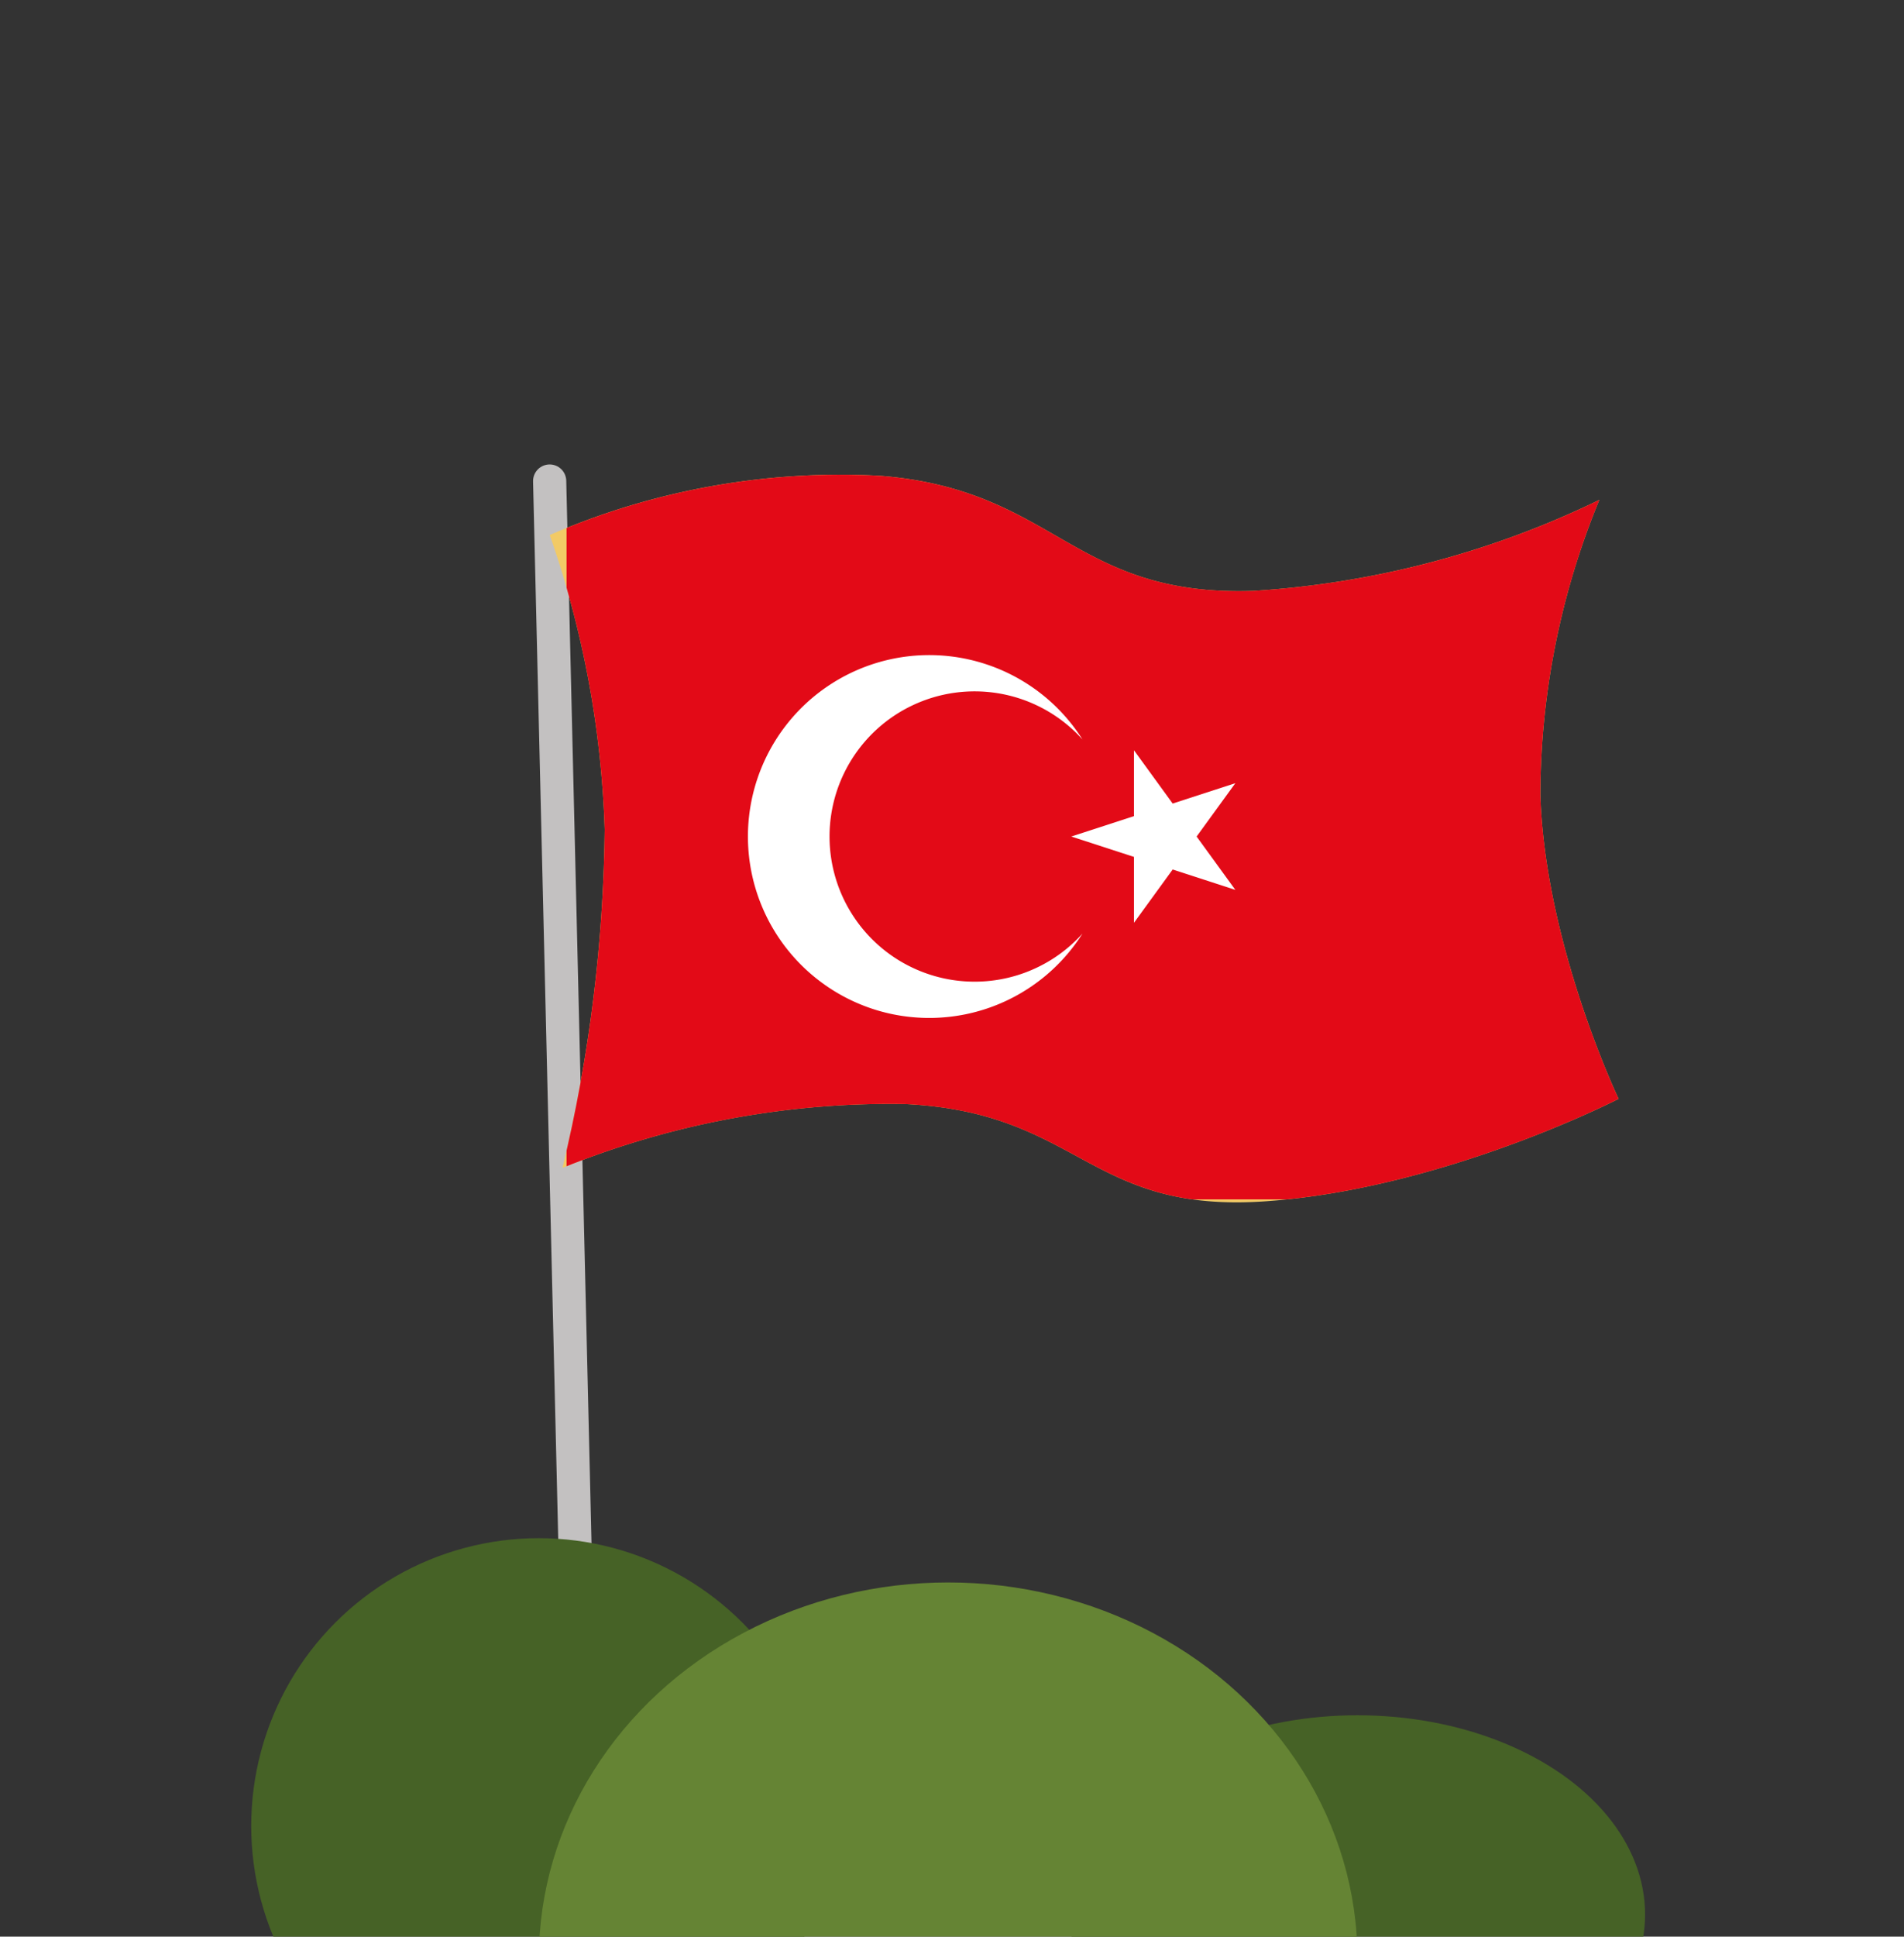 <svg xmlns="http://www.w3.org/2000/svg" xmlns:xlink="http://www.w3.org/1999/xlink" width="86.058" height="87.487" viewBox="0 0 86.058 87.487">
  <rect x="0" y="0" width="86.058" height="87.487" fill="#333333" stroke="none"/>
  <defs>
    <clipPath id="clip-path">
      <path id="Path_917" data-name="Path 917" d="M18.321,0A33,33,0,0,1,31.354,7.785c5.582,5.689,2.95,9.8,9.294,14.969a41.752,41.752,0,0,0,14.515,7.171A35.164,35.164,0,0,0,44.4,38.245c-4.273,5.248-6.329,12.672-6.329,12.672s-8.563-2.093-15.036-6.944-3.709-8.543-9.468-14.048A39.418,39.418,0,0,0,0,21.953,68.076,68.076,0,0,0,11.469,11.668,44.475,44.475,0,0,0,18.321,0Z" transform="translate(0 10.526) rotate(-11)" fill="#f2ca66"/>
    </clipPath>
    <clipPath id="clip-path-2">
      <rect id="Rectangle_1539" data-name="Rectangle 1539" width="69" height="20" transform="translate(137 7468)" fill="#658434" stroke="#707070" stroke-width="1"/>
    </clipPath>
  </defs>
  <g id="Turkey-flag" transform="translate(-130.645 -7400.513)">
    <g id="flag" transform="translate(-2777.947 4473.347) rotate(-30)">
      <path id="Path_803" data-name="Path 803" d="M4634.981,4024.825,4607.9,4074.42" transform="translate(-3569 -4.287)" fill="none" stroke="#c3c1c1" stroke-linecap="round" stroke-width="1.5"/>
      <path id="Path_802" data-name="Path 802" d="M18.321,0A33,33,0,0,1,31.354,7.785c5.582,5.689,2.95,9.8,9.294,14.969a41.752,41.752,0,0,0,14.515,7.171A35.164,35.164,0,0,0,44.4,38.245c-4.273,5.248-6.329,12.672-6.329,12.672s-8.563-2.093-15.036-6.944-3.709-8.543-9.468-14.048A39.418,39.418,0,0,0,0,21.953,68.076,68.076,0,0,0,11.469,11.668,44.475,44.475,0,0,0,18.321,0Z" transform="translate(1046.781 4026.148) rotate(-11)" fill="#f2ca66"/>
      <g id="Mask_Group_11" data-name="Mask Group 11" transform="translate(1046.781 4015.623)" clip-path="url(#clip-path)">
        <g id="Flag_of_Turkey" transform="translate(-14979.971 25985.77) rotate(30)">
          <path id="Path_1133" data-name="Path 1133" d="M0-30000H49.179v32.785H0Z" fill="#e30a17"/>
          <path id="Path_1134" data-name="Path 1134" d="M15014.307-14993.047l7.414-2.409-4.582,6.307v-7.795l4.582,6.307Zm.506,4.383a8.2,8.2,0,0,1-9.209,3.49,8.2,8.2,0,0,1-5.914-7.873,8.2,8.2,0,0,1,5.914-7.872,8.2,8.2,0,0,1,9.209,3.489,6.555,6.555,0,0,0-7.225-1.739,6.556,6.556,0,0,0-4.209,6.122,6.557,6.557,0,0,0,4.209,6.123A6.557,6.557,0,0,0,15014.813-14988.664Z" transform="translate(-14991.493 -14990.561)" fill="#fff"/>
        </g>
      </g>
    </g>
    <g id="Mask_Group_12" data-name="Mask Group 12" clip-path="url(#clip-path-2)">
      <circle id="Ellipse_1800" data-name="Ellipse 1800" cx="13" cy="13" r="13" transform="translate(142 7470)" fill="#466226"/>
      <ellipse id="Ellipse_1802" data-name="Ellipse 1802" cx="13" cy="9" rx="13" ry="9" transform="translate(179 7478)" fill="#466226"/>
      <ellipse id="Ellipse_1801" data-name="Ellipse 1801" cx="18.5" cy="17" rx="18.5" ry="17" transform="translate(155 7472)" fill="#658434"/>
    </g>
  </g>
</svg>
